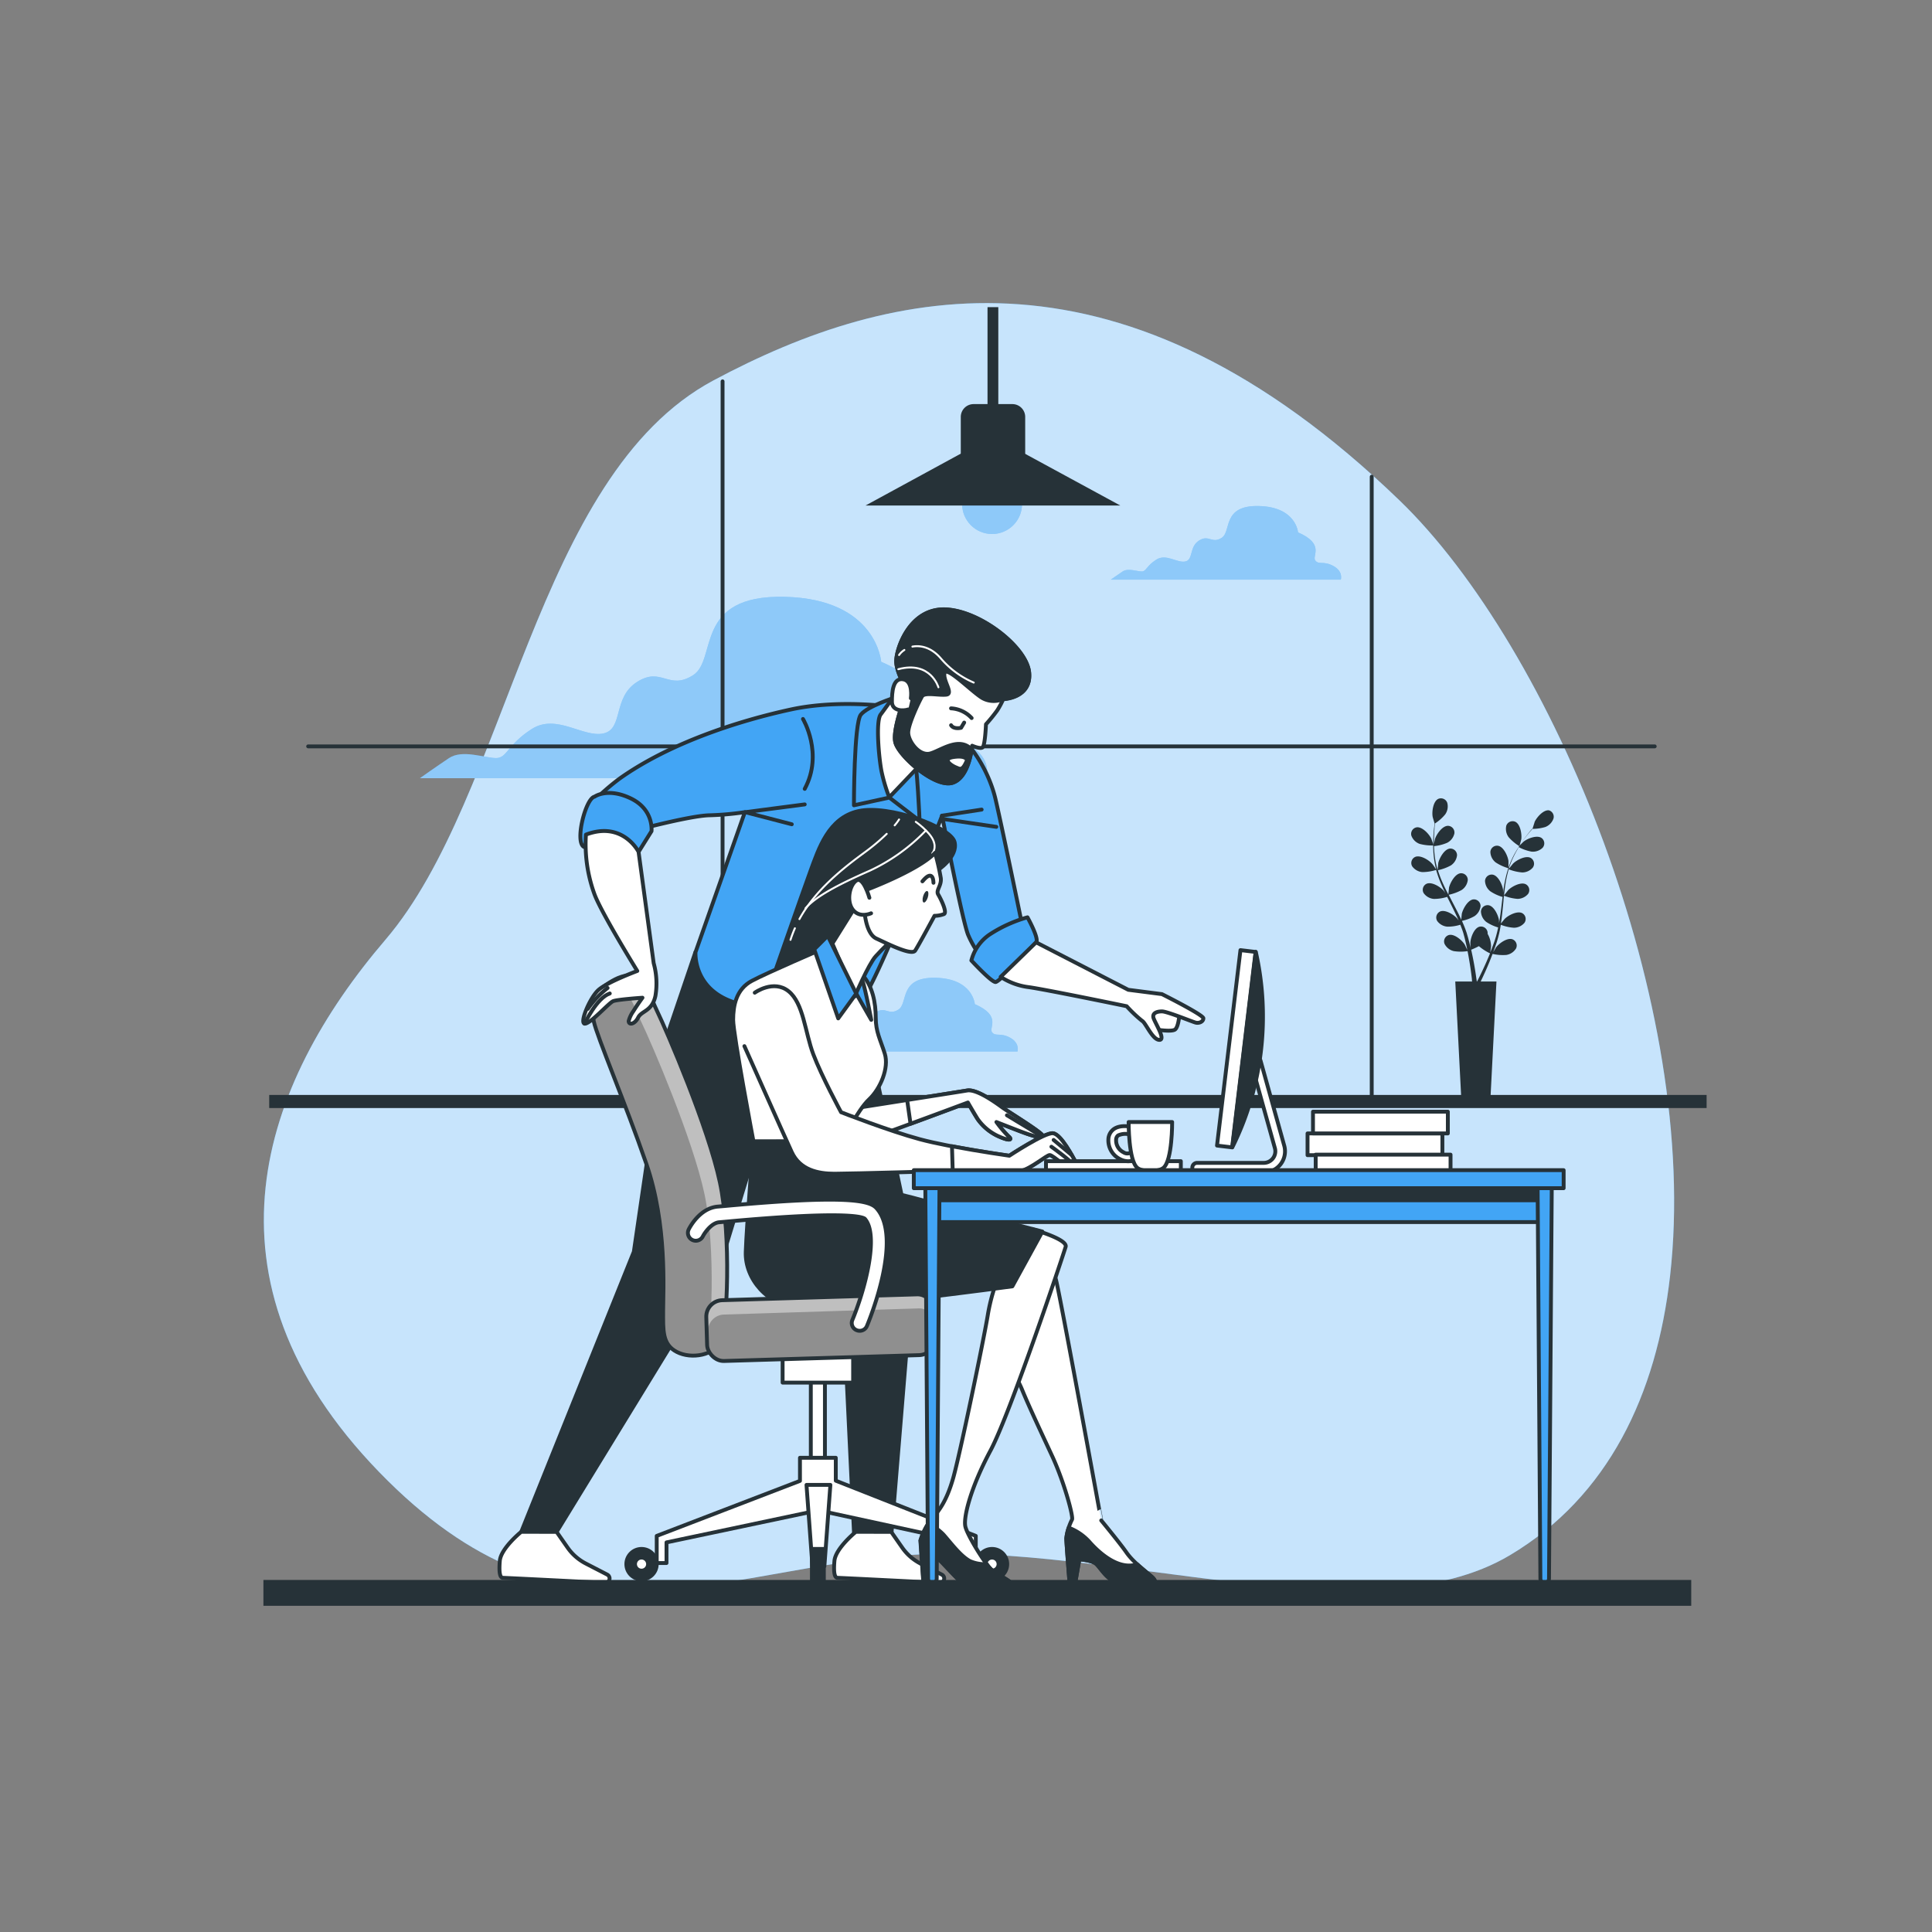 <svg xmlns="http://www.w3.org/2000/svg" xmlns:xlink="http://www.w3.org/1999/xlink" viewBox="0 0 500 500"><rect x="0" y="0" width="500" height="500" fill="#808080" stroke="none"/><defs><clipPath id="clip-path--inject-36"><path d="M155.84,255.6s-3,4.79-2.17,8.73,8.16,21.1,13.6,36.86,4.35,32.92,4.35,38-.27,8.72,3.54,10.69,9.79.85,11.42-2.81,2.72-27-.27-41.09-13.6-38.83-16.32-44.46S165.91,248,155.84,255.6Z" style="fill:#fff;stroke:#263238;stroke-linecap:round;stroke-linejoin:round"></path></clipPath><clipPath id="clip-path-2--inject-36"><rect x="183.32" y="335.23" width="58.98" height="15.73" rx="4.24" transform="matrix(1, -0.03, 0.03, 1, -10.72, 6.89)" style="fill:#fff;stroke:#263238;stroke-linecap:round;stroke-linejoin:round"></rect></clipPath></defs><!--Co-Workers--><g id="background-simple--inject-36"><path d="M432.22,330.14c7.91-69.74-30.38-162.42-70.08-200.69-71.66-69.1-131.2-55.74-177.5-31s-52.92,107.38-84.9,144.76-50.16,87.66-1.65,137.72,87.65,24.62,138.37,21.44,118,21.82,154.35.09C416.22,387.3,428.73,361,432.22,330.14Z" style="fill:#42A5F5"></path><path d="M432.22,330.14c7.91-69.74-30.38-162.42-70.08-200.69-71.66-69.1-131.2-55.74-177.5-31s-52.92,107.38-84.9,144.76-50.16,87.66-1.65,137.72,87.65,24.62,138.37,21.44,118,21.82,154.35.09C416.22,387.3,428.73,361,432.22,330.14Z" style="fill:#fff;opacity:0.7"></path></g><g id="Clouds--inject-36"><path d="M250.64,192.75c-6.37-3.48-9.27-.58-11.59-3.48s6.38-10.43-11-18c0,0-1.16-16.23-24.92-16.81s-17.38,16.23-23.76,20.28-8.11-2.31-14.49,1.74-3.47,12.17-8.69,13.33-12.17-5.21-18.54-1.16-6.38,7.54-9.27,7.54-8.7-2.32-12.17,0-7.54,5.21-7.54,5.21H255.28S257,196.23,250.64,192.75Z" style="fill:#42A5F5"></path><path d="M345.1,146.49c-2.58-1.42-3.76-.24-4.7-1.42s2.59-4.23-4.47-7.29c0,0-.47-6.58-10.11-6.82s-7.06,6.59-9.64,8.23-3.3-.94-5.88.71-1.41,4.94-3.53,5.41-4.94-2.12-7.53-.47-2.58,3.06-3.76,3.06-3.53-.94-4.94,0-3.05,2.11-3.05,2.11H347S347.69,147.9,345.1,146.49Z" style="fill:#42A5F5"></path><path d="M261.45,268.57c-2.59-1.41-3.76-.23-4.7-1.41s2.58-4.23-4.47-7.29c0,0-.47-6.59-10.11-6.82s-7.06,6.59-9.65,8.23-3.29-.94-5.88.71-1.41,4.94-3.52,5.41-4.94-2.12-7.53-.47S213,270,211.83,270s-3.53-.94-4.94,0-3.06,2.12-3.06,2.12h59.5S264,270,261.45,268.57Z" style="fill:#42A5F5"></path><g style="opacity:0.4"><path d="M250.64,192.75c-6.37-3.48-9.27-.58-11.59-3.48s6.38-10.43-11-18c0,0-1.16-16.23-24.92-16.81s-17.38,16.23-23.76,20.28-8.11-2.31-14.49,1.74-3.47,12.17-8.69,13.33-12.17-5.21-18.54-1.16-6.38,7.54-9.27,7.54-8.7-2.32-12.17,0-7.54,5.21-7.54,5.21H255.28S257,196.23,250.64,192.75Z" style="fill:#fff"></path></g><g style="opacity:0.4"><path d="M345.1,146.49c-2.58-1.42-3.76-.24-4.7-1.42s2.59-4.23-4.47-7.29c0,0-.47-6.58-10.11-6.82s-7.06,6.59-9.64,8.23-3.3-.94-5.88.71-1.41,4.94-3.53,5.41-4.94-2.12-7.53-.47-2.58,3.06-3.76,3.06-3.53-.94-4.94,0-3.05,2.11-3.05,2.11H347S347.69,147.9,345.1,146.49Z" style="fill:#fff"></path></g><g style="opacity:0.4"><path d="M261.45,268.57c-2.59-1.41-3.76-.23-4.7-1.41s2.58-4.23-4.47-7.29c0,0-.47-6.59-10.11-6.82s-7.06,6.59-9.65,8.23-3.29-.94-5.88.71-1.41,4.94-3.52,5.41-4.94-2.12-7.53-.47S213,270,211.83,270s-3.53-.94-4.94,0-3.06,2.12-3.06,2.12h59.5S264,270,261.45,268.57Z" style="fill:#fff"></path></g></g><g id="Window--inject-36"><rect x="69.67" y="283.37" width="372" height="3.39" style="fill:#263238"></rect><line x1="355" y1="285.37" x2="355" y2="123.37" style="fill:#fff;stroke:#263238;stroke-linecap:round;stroke-linejoin:round"></line><line x1="187" y1="285.37" x2="187" y2="98.7" style="fill:#fff;stroke:#263238;stroke-linecap:round;stroke-linejoin:round"></line><line x1="79.75" y1="193.16" x2="428.24" y2="193.16" style="fill:#fff;stroke:#263238;stroke-linecap:round;stroke-linejoin:round"></line></g><g id="Lamp--inject-36"><path d="M252,104.58h10a3.32,3.32,0,0,1,3.32,3.32V118a0,0,0,0,1,0,0H248.65a0,0,0,0,1,0,0V107.9A3.32,3.32,0,0,1,252,104.58Z" style="fill:#263238"></path><circle cx="256.75" cy="130.45" r="7.75" style="fill:#42A5F5"></circle><circle cx="256.75" cy="130.45" r="7.75" style="fill:#fff;opacity:0.4"></circle><polygon points="289.92 130.82 224.01 130.82 248.73 117.36 265.14 117.36 289.92 130.82" style="fill:#263238"></polygon><rect x="255.57" y="79.49" width="2.79" height="26.94" style="fill:#263238"></rect></g><g id="Plant--inject-36"><path d="M367.41,218.4a12.23,12.23,0,0,0,3.6.4s-.55-1.67-.6-1.77c-.56-1.18-2.33-3.11-3.77-2.92a1.72,1.72,0,0,0-1.38,2.16A3.59,3.59,0,0,0,367.41,218.4Z" style="fill:#263238"></path><path d="M400.85,209.71c-1.44-.16-3.16,1.83-3.69,3,0,.11-.57,1.79-.55,1.79h0l-.87,1c-.57.7-1.2,1.49-1.83,2.39a34.36,34.36,0,0,0-1.9,3,23.41,23.41,0,0,0-1.62,3.65.09.09,0,0,1,0,0c0-.43,0-1.62,0-1.71-.17-1.29-1.25-3.68-2.68-3.94a1.71,1.71,0,0,0-2,1.61,3.56,3.56,0,0,0,1.38,2.7,12,12,0,0,0,3.26,1.49,30.79,30.79,0,0,0-1,4c-.14.78-.25,1.57-.36,2.36,0-.37,0-.7,0-.75-.16-1.28-1.24-3.68-2.67-3.94a1.73,1.73,0,0,0-2,1.62,3.61,3.61,0,0,0,1.38,2.69,11.32,11.32,0,0,0,3.17,1.46l-.12.91c-.17,1.46-.34,2.92-.55,4.34-.07.51-.16,1-.25,1.49,0-.33,0-.6,0-.64-.17-1.29-1.25-3.68-2.68-3.95a1.72,1.72,0,0,0-2,1.62,3.61,3.61,0,0,0,1.38,2.7,11,11,0,0,0,3.07,1.42c-.1.51-.21,1-.34,1.49-.09.33-.16.65-.27,1s-.2.64-.31,1c-.21.6-.44,1.22-.66,1.8-.16.4-.31.79-.47,1.17.08-.5.21-1.48.21-1.56a6.65,6.65,0,0,0-.89-3.25,2.34,2.34,0,0,0,0-.38,1.72,1.72,0,0,0-2.1-1.46c-1.41.37-2.3,2.84-2.36,4.14,0,.07,0,.91.08,1.43-.07-.3-.13-.6-.21-.91-.15-.62-.31-1.24-.49-1.9-.09-.32-.19-.64-.29-1s-.23-.65-.34-1c-.28-.76-.6-1.52-.93-2.27a11.13,11.13,0,0,0,3.24-1.22,3.61,3.61,0,0,0,1.58-2.58,1.73,1.73,0,0,0-1.86-1.76c-1.45.16-2.7,2.46-3,3.73,0,.08-.1,1-.13,1.53-.21-.45-.42-.91-.64-1.36-.65-1.3-1.34-2.6-2-3.89l-.62-1.2a12,12,0,0,0,3.36-1.24,3.6,3.6,0,0,0,1.58-2.58A1.72,1.72,0,0,0,378,226c-1.45.15-2.7,2.46-3,3.73,0,.09-.14,1.44-.16,1.78-.45-.88-.9-1.75-1.3-2.64a30.64,30.64,0,0,1-1.42-3.66,12.22,12.22,0,0,0,3.38-1.25,3.63,3.63,0,0,0,1.58-2.58,1.73,1.73,0,0,0-1.86-1.77c-1.45.16-2.7,2.46-3,3.74,0,.1-.15,1.54-.15,1.81a1.43,1.43,0,0,0-.08-.22,23.23,23.23,0,0,1-.73-3.87c-.08-.73-.12-1.42-.14-2.1a11.15,11.15,0,0,0,3.41-.86,3.61,3.61,0,0,0,1.86-2.39,1.73,1.73,0,0,0-1.66-2c-1.45,0-2.95,2.15-3.35,3.39,0,.07-.17.77-.27,1.29,0-.31,0-.62,0-.91,0-1.1.07-2.11.14-3,0-.51.09-1,.14-1.39a11.6,11.6,0,0,0,2.62-2.33,3.57,3.57,0,0,0,.54-3,1.73,1.73,0,0,0-2.37-1c-1.29.67-1.63,3.27-1.42,4.55,0,.11.51,1.81.53,1.79h0c-.06.41-.11.85-.17,1.33-.08.89-.18,1.9-.2,3a31.11,31.11,0,0,0,.08,3.57,23.55,23.55,0,0,0,.66,3.93l0,.05c-.23-.36-.9-1.34-1-1.41-.85-1-3.07-2.38-4.41-1.81a1.72,1.72,0,0,0-.77,2.44,3.62,3.62,0,0,0,2.64,1.49,12.4,12.4,0,0,0,3.55-.56,29.26,29.26,0,0,0,1.38,3.82c.31.73.65,1.45,1,2.17-.21-.31-.4-.58-.43-.61-.85-1-3.07-2.38-4.41-1.81a1.72,1.72,0,0,0-.76,2.44,3.6,3.6,0,0,0,2.64,1.49,11.62,11.62,0,0,0,3.44-.53l.41.82c.66,1.31,1.32,2.62,1.93,3.93.22.45.42.91.61,1.37-.18-.27-.34-.49-.37-.52-.85-1-3.07-2.38-4.4-1.82a1.73,1.73,0,0,0-.77,2.45,3.61,3.61,0,0,0,2.64,1.48,10.84,10.84,0,0,0,3.35-.5c.19.48.38,1,.54,1.43.1.32.22.62.31,1l.27,1c.15.62.3,1.26.44,1.87.09.43.17.83.25,1.24-.21-.46-.64-1.35-.68-1.42-.69-1.1-2.67-2.82-4.08-2.46a1.72,1.72,0,0,0-1.13,2.3,3.6,3.6,0,0,0,2.39,1.87,11.78,11.78,0,0,0,3.56,0c.14.68.26,1.33.37,2,.38,2.16.62,4,.76,5.24,0,.22,0,.43.07.62h-4.38l1.6,31.18h7.46l1.6-31.18h-4.08l.09-.19c.56-1.17,1.34-2.84,2.18-4.89.26-.65.53-1.35.81-2.06a11.92,11.92,0,0,0,3.55.27,3.61,3.61,0,0,0,2.52-1.68,1.73,1.73,0,0,0-.95-2.38c-1.38-.46-3.49,1.1-4.26,2.15,0,.06-.46.78-.72,1.24.11-.29.22-.57.33-.88.22-.6.42-1.2.64-1.85.1-.32.19-.64.29-1s.17-.67.26-1c.19-.79.34-1.6.47-2.41a11.4,11.4,0,0,0,3.38.77,3.59,3.59,0,0,0,2.74-1.28,1.73,1.73,0,0,0-.58-2.5c-1.29-.66-3.61.56-4.53,1.48-.06.06-.64.79-1,1.2.08-.49.16-1,.22-1.48.18-1.45.32-2.91.46-4.37,0-.45.09-.89.14-1.34a12.11,12.11,0,0,0,3.49.82,3.62,3.62,0,0,0,2.74-1.29,1.72,1.72,0,0,0-.58-2.49c-1.29-.67-3.61.56-4.53,1.48-.07.07-.91,1.12-1.11,1.4.1-1,.21-2,.36-2.92a30.31,30.31,0,0,1,.84-3.84,12.23,12.23,0,0,0,3.51.82,3.59,3.59,0,0,0,2.74-1.28,1.73,1.73,0,0,0-.58-2.5c-1.29-.66-3.61.56-4.53,1.48-.07.07-1,1.21-1.13,1.42a1.8,1.8,0,0,0,.06-.22,22.09,22.09,0,0,1,1.52-3.63c.33-.65.69-1.25,1-1.83a11.53,11.53,0,0,0,3.32,1.17,3.61,3.61,0,0,0,2.87-1,1.73,1.73,0,0,0-.3-2.55c-1.21-.8-3.65.16-4.67,1l-.93.93.49-.77c.61-.91,1.22-1.71,1.77-2.42.32-.4.61-.75.89-1.08a11.61,11.61,0,0,0,3.47-.49,3.62,3.62,0,0,0,2.09-2.19A1.72,1.72,0,0,0,400.85,209.71Zm-16,38.85c-.87,2-1.68,3.66-2.25,4.8l-.32.62h-.1c0-.23-.06-.47-.1-.74-.17-1.28-.45-3.11-.88-5.28-.14-.69-.29-1.42-.46-2.17a21.23,21.23,0,0,0,2-.93,12.87,12.87,0,0,0,2.89,1.87C385.35,247.36,385.1,248,384.84,248.56Z" style="fill:#263238"></path><path d="M393.23,219s.47-1.69.48-1.81c.18-1.28-.23-3.87-1.54-4.51a1.73,1.73,0,0,0-2.34,1,3.61,3.61,0,0,0,.62,3A12.27,12.27,0,0,0,393.23,219Z" style="fill:#263238"></path></g><g id="Characters--inject-36"><polygon points="179.97 246.42 171.9 270.21 164.04 323.95 134.9 396.45 144.06 396.45 186.44 327.23 199.5 284.48 217.8 329.16 221.03 396.99 230.7 396.99 236.64 324.86 224.79 269.05 222.27 257.2 179.97 246.42" style="fill:#263238;stroke:#263238;stroke-linecap:round;stroke-linejoin:round"></polygon><path d="M232.83,183.17s-14.74-2.46-28.14.44-31.23,8.6-44.3,17.86A58.53,58.53,0,0,0,153,208l9.77,7.33s15.81-4.3,21-4.34a74.88,74.88,0,0,0,9-.81L180,246.42s-.68,8.71,8.71,12.51,26.82,5.9,33.82.51c3.69-2.83,21.28-48.35,21.28-48.35s5.15,26.76,6.71,30.78a26.59,26.59,0,0,0,4.7,7.37l9.82-7.37s-5.38-26.32-7.39-35S248,184.51,232.83,183.17Z" style="fill:#42A5F5;stroke:#263238;stroke-linecap:round;stroke-linejoin:round"></path><polyline points="208.26 208.18 192.85 210.19 204.91 213.32" style="fill:none;stroke:#263238;stroke-linecap:round;stroke-linejoin:round"></polyline><path d="M207.81,186.07s5.37,8.94.45,18.09" style="fill:none;stroke:#263238;stroke-linecap:round;stroke-linejoin:round"></path><line x1="243.78" y1="211.09" x2="254.05" y2="209.52" style="fill:#fff;stroke:#263238;stroke-linecap:round;stroke-linejoin:round"></line><line x1="244.22" y1="211.98" x2="257.85" y2="213.99" style="fill:#fff;stroke:#263238;stroke-linecap:round;stroke-linejoin:round"></line><path d="M231.71,180.49s-7.14,2.23-8.93,4.46S221,208.41,221,208.41l9.16-2,7.82,6s-.45-12.73-1.79-21.45S231.71,180.49,231.71,180.49Z" style="fill:#42A5F5;stroke:#263238;stroke-linecap:round;stroke-linejoin:round"></path><path d="M235.06,174.9s-5.8,8.27-7.14,10-.45,11.4.22,14.75a44.15,44.15,0,0,0,2,6.7l9.16-9.61s-3.58-4.24-2.91-9.6S240,176,239.76,174.46,235.06,174.9,235.06,174.9Z" style="fill:#fff;stroke:#263238;stroke-linecap:round;stroke-linejoin:round"></path><path d="M234.84,178.7s-4,9.83-3.13,13.4,10.28,11.84,14.75,10.5,5.13-9.61,5.13-9.61,2,.9,2.68.45.9-6,.9-6a42.68,42.68,0,0,0,2.9-3.57,20.88,20.88,0,0,0,1.56-2.91s7.38-.22,6.71-6.92-13.18-16.31-22.12-16.31S231.94,168,231.94,171.11,234.84,178.7,234.84,178.7Z" style="fill:#fff;stroke:#263238;stroke-linecap:round;stroke-linejoin:round"></path><path d="M251.46,185.83a7.84,7.84,0,0,0-5.33-2.51" style="fill:#fff;stroke:#263238;stroke-linecap:round;stroke-linejoin:round"></path><path d="M249.53,187l-.8,1.35s-1.88.49-2.59-.66" style="fill:#fff;stroke:#263238;stroke-linecap:round;stroke-linejoin:round"></path><path d="M266.34,174c-.67-6.7-13.18-16.31-22.12-16.31S231.94,168,231.94,171.11s2.9,7.59,2.9,7.59-4,9.83-3.13,13.4,10.28,11.84,14.75,10.5c3.52-1.06,4.68-6.41,5-8.63-3.18-3.43-7.93.21-10.6,1-2.9.89-5.81-3.13-5.81-5.37s2.91-8.26,3.58-9.38,4.24-.22,6.25-.44-.89-3.58-.44-5.59,7.14,4.92,9.82,6.48a6,6,0,0,0,5.36.22S267,180.71,266.34,174ZM246.9,195.9c3.35-.45,3.35.89,3.35.89-1.21,2.83-1.78,2.24-2.9,1.79S243.55,196.35,246.9,195.9Z" style="fill:#263238;stroke:#263238;stroke-linecap:round;stroke-linejoin:round"></path><path d="M235.73,180.71s.67-4.47-2-4.91-2.9,3.35-2.9,5.8,2.9,2.46,4.24,2" style="fill:#fff;stroke:#263238;stroke-linecap:round;stroke-linejoin:round"></path><path d="M234.05,168.21a4.78,4.78,0,0,0-1.37,1.31" style="fill:none;stroke:#fff;stroke-linecap:round;stroke-linejoin:round;stroke-width:0.5px"></path><path d="M252,176.65a23.25,23.25,0,0,1-8.56-6.31c-2.38-2.75-5.12-3.4-7.31-3" style="fill:none;stroke:#fff;stroke-linecap:round;stroke-linejoin:round;stroke-width:0.5px"></path><path d="M242.86,177.87s-2-6.92-10.38-4.68" style="fill:none;stroke:#fff;stroke-linecap:round;stroke-linejoin:round;stroke-width:0.5px"></path><path d="M151.13,219.18s3-4.74,6.76-3.4a25,25,0,0,1,7.37,4.69l3.35-5.36s.67-5.58-5.36-8.48-9.38-.45-9.38-.45C151.57,206.61,148.68,217.89,151.13,219.18Z" style="fill:#42A5F5;stroke:#263238;stroke-linecap:round;stroke-linejoin:round"></path><path d="M265.91,237.4a35.52,35.52,0,0,0-9.83,4.47,11.59,11.59,0,0,0-4.69,6.7s5.14,5.58,6.25,5.58,9.61-9.38,10.5-10.27S265.91,237.4,265.91,237.4Z" style="fill:#42A5F5;stroke:#263238;stroke-linecap:round;stroke-linejoin:round"></path><path d="M305.22,262.64s-.22,3.13-1.12,3.8-4.91,0-4.91,0-2.68-3.8-1.57-5.36,3.13-1.12,4.47-.67A11,11,0,0,1,305.22,262.64Z" style="fill:#fff;stroke:#263238;stroke-linecap:round;stroke-linejoin:round"></path><path d="M268.14,243.88,292,256.16l8.71,1.12s10.72,5.36,10.72,6.25-1.11,1.35-2,1.12-7.37-2.9-8.71-2.9-2.46.44-2.23,1.56,3.35,5.81,1.56,5.81-3.57-4.47-4.47-4.92a34.51,34.51,0,0,1-4-3.79s-20.55-4.25-25.24-4.92a17.19,17.19,0,0,1-7.37-2.68Z" style="fill:#fff;stroke:#263238;stroke-linecap:round;stroke-linejoin:round"></path><path d="M144.05,396.45l2.87,4.11a13,13,0,0,0,4.66,4.07l5.56,2.87a1.14,1.14,0,0,1,.62,1h0a1.15,1.15,0,0,1-1.21,1.15c-5.22-.27-25.67-1.31-26.38-1.31s-1.09-1.09-.82-4.37,5.55-7.54,5.55-7.54Z" style="fill:#fff;stroke:#263238;stroke-linecap:round;stroke-linejoin:round"></path><path d="M230.65,396.45l2.87,4.11a13,13,0,0,0,4.66,4.07l5.55,2.87a1.13,1.13,0,0,1,.63,1h0a1.15,1.15,0,0,1-1.21,1.15c-5.22-.27-25.67-1.31-26.38-1.31s-1.1-1.09-.82-4.37,5.55-7.54,5.55-7.54Z" style="fill:#fff;stroke:#263238;stroke-linecap:round;stroke-linejoin:round"></path><path d="M155.84,255.6s-3,4.79-2.17,8.73,8.16,21.1,13.6,36.86,4.35,32.92,4.35,38-.27,8.72,3.54,10.69,9.79.85,11.42-2.81,2.72-27-.27-41.09-13.6-38.83-16.32-44.46S165.91,248,155.84,255.6Z" style="fill:#fff"></path><g style="clip-path:url(#clip-path--inject-36)"><path d="M155.84,255.6s-3,4.79-2.17,8.73,8.16,21.1,13.6,36.86,4.35,32.92,4.35,38-.27,8.72,3.54,10.69,9.79.85,11.42-2.81,2.72-27-.27-41.09-13.6-38.83-16.32-44.46S165.91,248,155.84,255.6Z" style="opacity:0.25"></path><path d="M151.84,258.6s-3,4.79-2.17,8.73,8.16,21.1,13.6,36.86,4.35,32.92,4.35,38-.27,8.72,3.54,10.69,9.79.85,11.42-2.81,2.72-27-.27-41.09-13.6-38.83-16.32-44.46S161.91,251,151.84,258.6Z" style="opacity:0.25"></path></g><path d="M155.84,255.6s-3,4.79-2.17,8.73,8.16,21.1,13.6,36.86,4.35,32.92,4.35,38-.27,8.72,3.54,10.69,9.79.85,11.42-2.81,2.72-27-.27-41.09-13.6-38.83-16.32-44.46S165.91,248,155.84,255.6Z" style="fill:none;stroke:#263238;stroke-linecap:round;stroke-linejoin:round"></path><path d="M151.64,216a37.64,37.64,0,0,0,2.21,15.42c1.75,4.78,11.08,19.86,11.08,19.86s-7.82,2.91-10.05,4.92-4.92,8.48-3.58,8.71,6.26-5.36,7.38-5.81,7.59-.89,7.59-.89-1.34,1.83-2.38,3.52a7.74,7.74,0,0,0-1.19,2.51c0,1.11,1.56.89,2.45-.9s3.58-1.56,4.47-5.58a19.46,19.46,0,0,0-.45-8.49l-3.91-28.81S161.21,212.37,151.64,216Z" style="fill:#fff;stroke:#263238;stroke-linecap:round;stroke-linejoin:round"></path><path d="M151.3,264.92s3.1-6.67,6.51-7.81" style="fill:none;stroke:#263238;stroke-linecap:round;stroke-linejoin:round"></path><path d="M152.13,261.09a24.89,24.89,0,0,1,5.11-5.4" style="fill:none;stroke:#263238;stroke-linecap:round;stroke-linejoin:round"></path><rect x="209.84" y="346.59" width="3.65" height="35.17" style="fill:#fff;stroke:#263238;stroke-linecap:round;stroke-linejoin:round"></rect><polygon points="216.3 383.2 216.3 377.27 207.03 377.27 207.03 383.25 169.96 397.49 169.96 404.51 172.49 404.51 172.49 399.17 211.8 390.87 250.07 399.17 250.07 404.51 252.53 404.51 252.53 397.49 216.3 383.2" style="fill:#fff;stroke:#263238;stroke-linecap:round;stroke-linejoin:round"></polygon><rect x="202.54" y="346.59" width="18.25" height="11.23" style="fill:#fff;stroke:#263238;stroke-linecap:round;stroke-linejoin:round"></rect><circle cx="166.03" cy="404.79" r="3.93" style="fill:#263238;stroke:#263238;stroke-linecap:round;stroke-linejoin:round"></circle><path d="M167.72,404.79a1.69,1.69,0,1,0-1.69,1.69A1.69,1.69,0,0,0,167.72,404.79Z" style="fill:#fff;stroke:#263238;stroke-linecap:round;stroke-linejoin:round"></path><circle cx="256.74" cy="404.79" r="3.93" style="fill:#263238;stroke:#263238;stroke-linecap:round;stroke-linejoin:round"></circle><circle cx="256.74" cy="404.79" r="1.69" style="fill:#fff;stroke:#263238;stroke-linecap:round;stroke-linejoin:round"></circle><polygon points="213.35 405.35 210.26 405.35 208.72 384.29 214.9 384.29 213.35 405.35" style="fill:#fff;stroke:#263238;stroke-linecap:round;stroke-linejoin:round"></polygon><rect x="210.12" y="400.86" width="3.09" height="8.71" style="fill:#263238;stroke:#263238;stroke-linecap:round;stroke-linejoin:round"></rect><path d="M223.3,286.49s24.67-3.88,27-4.27,6.8,2.72,8.93,4.27,11.85,7.38,10.69,7.77-5.05-1.16-7.58-2.13-4.47-1.75-4.47-1.75a31.35,31.35,0,0,0,3.11,3.69c1,.78.59,1.36-2.13.19A13.32,13.32,0,0,1,253,289.6c-1-1.55-2.53-4.27-2.53-4.27s-21.36,8-24.86,9.13-8.94,1.16-8.74-2.53S223.3,286.49,223.3,286.49Z" style="fill:#fff;stroke:#263238;stroke-linecap:round;stroke-linejoin:round"></path><path d="M259.23,286.49c-2.13-1.55-6.6-4.66-8.93-4.27-1.24.21-8.74,1.39-15.53,2.46l.87,6.15c7-2.56,14.85-5.5,14.85-5.5s1.56,2.72,2.53,4.27a13.32,13.32,0,0,0,5.83,4.66c2.72,1.17,3.1.59,2.13-.19a31.35,31.35,0,0,1-3.11-3.69s1.95.78,4.47,1.75,6.41,2.52,7.58,2.13S261.37,288.05,259.23,286.49Z" style="fill:#fff;stroke:#263238;stroke-linecap:round;stroke-linejoin:round"></path><line x1="260.59" y1="288.63" x2="269.92" y2="294.26" style="fill:none;stroke:#263238;stroke-linecap:round;stroke-linejoin:round"></line><path d="M242.57,225.29s5.44-3.5,4.47-7.38-17.09-9.72-24.86-8-10.3,9.71-12.44,15.54-10.87,30.89-10.87,30.89,6.41,7.18,14.57,3.49,15.54-23.69,19.23-27.77S242.57,225.29,242.57,225.29Z" style="fill:#263238;stroke:#263238;stroke-linecap:round;stroke-linejoin:round"></path><path d="M237,212.69s3.46,2.44,4.48,4.68-.21,3.46-.21,3.46" style="fill:none;stroke:#fff;stroke-linecap:round;stroke-linejoin:round;stroke-width:0.5px"></path><path d="M239.61,214.93a48.31,48.31,0,0,1-14.46,10.38c-8.35,3.67-14.05,6.72-16.7,9.78" style="fill:none;stroke:#fff;stroke-linecap:round;stroke-linejoin:round;stroke-width:0.5px"></path><path d="M205.72,240.23a29.93,29.93,0,0,0-1.14,3" style="fill:none;stroke:#fff;stroke-linecap:round;stroke-linejoin:round;stroke-width:0.5px"></path><path d="M229.48,215.8a53.73,53.73,0,0,1-5.76,4.83c-5.66,4.16-12.68,9.68-16.83,17.23" style="fill:none;stroke:#fff;stroke-linecap:round;stroke-linejoin:round;stroke-width:0.5px"></path><path d="M232.68,212.08a13.23,13.23,0,0,1-1.14,1.52" style="fill:none;stroke:#fff;stroke-linecap:round;stroke-linejoin:round;stroke-width:0.5px"></path><path d="M212.66,245.68s-14,6-18.07,8.16-4.85,6.41-4.85,10.1S195,295.41,195,295.41H217.9s4.08-8.16,7-10.88,5.24-8.15,4.08-11.85-2.34-5.63-2.34-9.32-.77-8.35-3.69-11.27S218.49,244.52,212.66,245.68Z" style="fill:#fff;stroke:#263238;stroke-linecap:round;stroke-linejoin:round"></path><path d="M260.92,351.39c.5,2.54,2.53,5.69,3.53,8.1,2,4.89,5.68,12.64,7.9,17.45,3.15,6.86,5.51,15.74,5.08,16.34a14.91,14.91,0,0,0-1.47,4.85c0,1.21.84,11.5.84,11.5h1.48l1.05-6.06s3.36.21,4.41,1.21,2.31,3.23,4.2,4.24,10.5,1.41,10.5,1.41,1.47-.8-.42-2.42-4.83-3.83-6.51-6.25-6.51-8.27-6.51-8.27S274.07,333.58,273.23,331s-3.57-8.27-6.09-8.87S256,320.66,256,320.66L255.59,331s2-.4,4.29,4.24C261.3,338,259.47,343.92,260.92,351.39Z" style="fill:#fff;stroke:#263238;stroke-linecap:round;stroke-linejoin:round"></path><path d="M294.3,404.83c-5,1.66-10.17-3.3-12.45-5.9a13.78,13.78,0,0,0-5.27-3.56,11.16,11.16,0,0,0-.62,2.76c0,1.21.84,11.5.84,11.5h1.48l1.05-6.06s3.36.21,4.41,1.21,2.31,3.23,4.2,4.24,10.5,1.41,10.5,1.41,1.47-.8-.42-2.42C297,407.12,295.6,406,294.3,404.83Z" style="fill:#263238;stroke:#263238;stroke-linecap:round;stroke-linejoin:round"></path><path d="M267.21,318.14s9.15,2.56,8.58,4.53-14.31,43.1-19.46,52.75-7.06,17.33-6.49,19.69,5.35,10.05,6.87,11.23,5.34,3.15,4.77,3.35a83.13,83.13,0,0,1-12.21,0c-.94-.11-6.29-6.5-7.25-6.9l-1-.39v7.09H239l-.76-10.83a16.52,16.52,0,0,1,2.86-5.52c1.91-2.16,3.81-4.53,5.53-10.43s8-36.21,9-42.32A48,48,0,0,1,259,329Z" style="fill:#fff;stroke:#263238;stroke-linecap:round;stroke-linejoin:round"></path><path d="M256.71,406.34a9.09,9.09,0,0,1-1.36-1.55A9.39,9.39,0,0,1,251,404c-2.48-1.38-4.77-4.53-6.87-6.9a13.12,13.12,0,0,0-3.94-2.75,18.3,18.3,0,0,0-2,4.33l.76,10.83h2.1V402.4l1,.39c1,.4,6.31,6.79,7.25,6.9a83.13,83.13,0,0,0,12.21,0C262.05,409.49,258.24,407.52,256.71,406.34Z" style="fill:#263238;stroke:#263238;stroke-linecap:round;stroke-linejoin:round"></path><path d="M195,295.41S193.23,317,193,324s5.63,13.79,13.6,14.57S262,332.9,262,332.9l7.77-14.18s-22.92-5.83-30.69-8-15.15-3.5-15.15-3.5l-6-11.85Z" style="fill:#263238;stroke:#263238;stroke-linecap:round;stroke-linejoin:round"></path><path d="M221.59,257.14l3.89,6.8s-1.36-7.18-2.14-9.71-2.91-1.75-2.91-.39a19,19,0,0,0,.8,4" style="fill:#42A5F5;stroke:#263238;stroke-linecap:round;stroke-linejoin:round"></path><path d="M222.12,233.46l-6.7,10.72,5.81,13.62s3.57-8.26,5.36-10.27,4.91-4.92,4.91-4.92-5.58-6.7-6-8.48S222.57,231.67,222.12,233.46Z" style="fill:#fff;stroke:#263238;stroke-linecap:round;stroke-linejoin:round"></path><polygon points="214.21 242.19 210.72 245.68 216.93 263.56 221.59 257.14 214.21 242.19" style="fill:#42A5F5;stroke:#263238;stroke-linecap:round;stroke-linejoin:round"></polygon><path d="M192.65,270.74s10.1,22.73,12.24,27.39,6.8,5.63,11.07,5.63S247,303,247,303s14.76.58,17.29,0,6.6-4.08,7.38-4.08,5.05,3.88,6,3.88,1.56-.58.78-1.94-3.89-7.38-6-7.57-11.27,5.82-11.27,5.82-15.15-2.13-23.11-4.27-20.4-7-20.4-7-5.05-9.33-7.19-15-2.52-13.21-6.41-16.32-8.74.39-8.74.39" style="fill:#fff;stroke:#263238;stroke-linecap:round;stroke-linejoin:round"></path><path d="M272.49,293.28c-2.14-.2-11.27,5.82-11.27,5.82s-7.59-1.07-14.85-2.45l.19,6.35H247s14.76.58,17.29,0,6.6-4.08,7.38-4.08,5.05,3.88,6,3.88,1.56-.58.78-1.94S274.62,293.47,272.49,293.28Z" style="fill:#fff;stroke:#263238;stroke-linecap:round;stroke-linejoin:round"></path><path d="M272.1,296.77s5.24,3.69,6.41,5.44" style="fill:none;stroke:#263238;stroke-linecap:round;stroke-linejoin:round"></path><line x1="272.68" y1="295.02" x2="277.34" y2="298.91" style="fill:none;stroke:#263238;stroke-linecap:round;stroke-linejoin:round"></line><path d="M242,220.72a62.17,62.17,0,0,1,1.48,6.54c.22,2-1.34,3.13-.67,4.24s2.39,4.62,1.5,5.06a6.87,6.87,0,0,1-2.46.45s-4.09,7.61-5,9-7.15-1.78-10.06-3.12-3.12-7.82-3.12-7.82l-.23-4.47S237.54,225.41,242,220.72Z" style="fill:#fff;stroke:#263238;stroke-linecap:round;stroke-linejoin:round"></path><path d="M238.72,228.09c2.9-3.52,2.86.37,2.86.37" style="fill:#fff;stroke:#263238;stroke-linecap:round;stroke-linejoin:round"></path><path d="M240.11,232.26c-.26.82-.73,1.4-1.06,1.3s-.38-.85-.13-1.67.73-1.4,1.06-1.29S240.36,231.45,240.11,232.26Z" style="fill:#263238"></path><path d="M225,232.34s-1.57-5.59-3.35-4.47-2.68,5.36-.9,7.6,4.69.89,4.69.89" style="fill:#fff;stroke:#263238;stroke-linecap:round;stroke-linejoin:round"></path><rect x="183.32" y="335.23" width="58.98" height="15.73" rx="4.24" transform="matrix(1, -0.03, 0.03, 1, -10.72, 6.89)" style="fill:#fff"></rect><g style="clip-path:url(#clip-path-2--inject-36)"><rect x="183.32" y="335.23" width="58.98" height="15.73" rx="4.24" transform="matrix(1, -0.03, 0.03, 1, -10.72, 6.89)" style="opacity:0.25"></rect><rect x="183.32" y="339.41" width="58.98" height="15.73" rx="4.24" transform="translate(-10.85 6.89) rotate(-1.81)" style="opacity:0.25"></rect></g><rect x="183.32" y="335.23" width="58.98" height="15.73" rx="4.24" transform="matrix(1, -0.03, 0.03, 1, -10.72, 6.89)" style="fill:none;stroke:#263238;stroke-linecap:round;stroke-linejoin:round"></rect><path d="M222.48,344.41a2,2,0,0,1-.78-.16,2,2,0,0,1-1.1-2.66c3.28-7.9,7-22,3.19-26.2-.9-.62-6.32-1.94-35.54.74l-2.12.19c-2,.16-3.79,2.76-4.24,3.66a2,2,0,1,1-3.64-1.83c.28-.56,2.9-5.53,7.56-5.89l2.07-.18c31.13-2.86,37.1-1.42,38.91.55,6.86,7.49-1.46,28.19-2.43,30.53A2,2,0,0,1,222.48,344.41Z" style="fill:#fff;stroke:#263238;stroke-linecap:round;stroke-linejoin:round"></path></g><g id="Desk--inject-36"><rect x="240.43" y="305.04" width="160.3" height="11.23" style="fill:#42A5F5;stroke:#263238;stroke-linecap:round;stroke-linejoin:round"></rect><rect x="270.7" y="300.51" width="34.9" height="7.6" style="fill:#fff;stroke:#263238;stroke-linecap:round;stroke-linejoin:round"></rect><rect x="338.39" y="293.33" width="34.9" height="5.63" style="fill:#fff;stroke:#263238;stroke-linecap:round;stroke-linejoin:round"></rect><rect x="339.8" y="287.7" width="34.9" height="5.63" style="fill:#fff;stroke:#263238;stroke-linecap:round;stroke-linejoin:round"></rect><rect x="340.5" y="298.82" width="34.9" height="9.29" style="fill:#fff;stroke:#263238;stroke-linecap:round;stroke-linejoin:round"></rect><rect x="240.43" y="305.29" width="160.3" height="5.35" style="fill:#263238;stroke:#263238;stroke-linecap:round;stroke-linejoin:round"></rect><path d="M241.31,409.67h0a1.12,1.12,0,0,1-1.12-1.11l-.73-103.27h3.69l-.73,103.27A1.11,1.11,0,0,1,241.31,409.67Z" style="fill:#42A5F5;stroke:#263238;stroke-linecap:round;stroke-linejoin:round"></path><path d="M399.76,409.67h0a1.11,1.11,0,0,1-1.11-1.11l-.73-103.27h3.69l-.73,103.27A1.13,1.13,0,0,1,399.76,409.67Z" style="fill:#42A5F5;stroke:#263238;stroke-linecap:round;stroke-linejoin:round"></path><path d="M327.1,303.45H309.82a1.25,1.25,0,0,1,0-2.5H327.1a3,3,0,0,0,2.19-1,3,3,0,0,0,.66-2.78l-6.13-22a1.25,1.25,0,0,1,.87-1.54,1.26,1.26,0,0,1,1.54.87l6.13,22a5.46,5.46,0,0,1-5.26,6.92Z" style="fill:#fff;stroke:#263238;stroke-linecap:round;stroke-linejoin:round"></path><rect x="318" y="245.93" width="3.94" height="50.94" transform="translate(34.58 -36.16) rotate(6.84)" style="fill:#fff;stroke:#263238;stroke-linecap:round;stroke-linejoin:round"></rect><path d="M325,246.34a76.28,76.28,0,0,1-6.07,50.58Z" style="fill:#263238;stroke:#263238;stroke-linecap:round;stroke-linejoin:round"></path><path d="M291.93,300.53a4.62,4.62,0,0,1-2.08-.55,5.43,5.43,0,0,1-3-5.18,3.42,3.42,0,0,1,1.38-2.58c1.73-1.24,4.35-.64,4.65-.56a1,1,0,0,1-.49,1.94,4.46,4.46,0,0,0-3,.24,1.38,1.38,0,0,0-.54,1.12,3.42,3.42,0,0,0,1.91,3.25,1.76,1.76,0,0,0,1.8.12,1,1,0,0,1,1.28,1.54A3,3,0,0,1,291.93,300.53Z" style="fill:#fff;stroke:#263238;stroke-linecap:round;stroke-linejoin:round"></path><path d="M301.1,302.24c-1.3,1.08-5.46,1.08-6.76,0-2.32-1.93-2.25-11.86-2.25-11.86h11.26S303.42,300.31,301.1,302.24Z" style="fill:#fff;stroke:#263238;stroke-linecap:round;stroke-linejoin:round"></path><rect x="236.49" y="302.84" width="168.18" height="4.66" style="fill:#42A5F5;stroke:#263238;stroke-linecap:round;stroke-linejoin:round"></rect></g><g id="Floor--inject-36"><rect x="68.17" y="408.89" width="369.52" height="6.69" style="fill:#263238"></rect></g></svg>